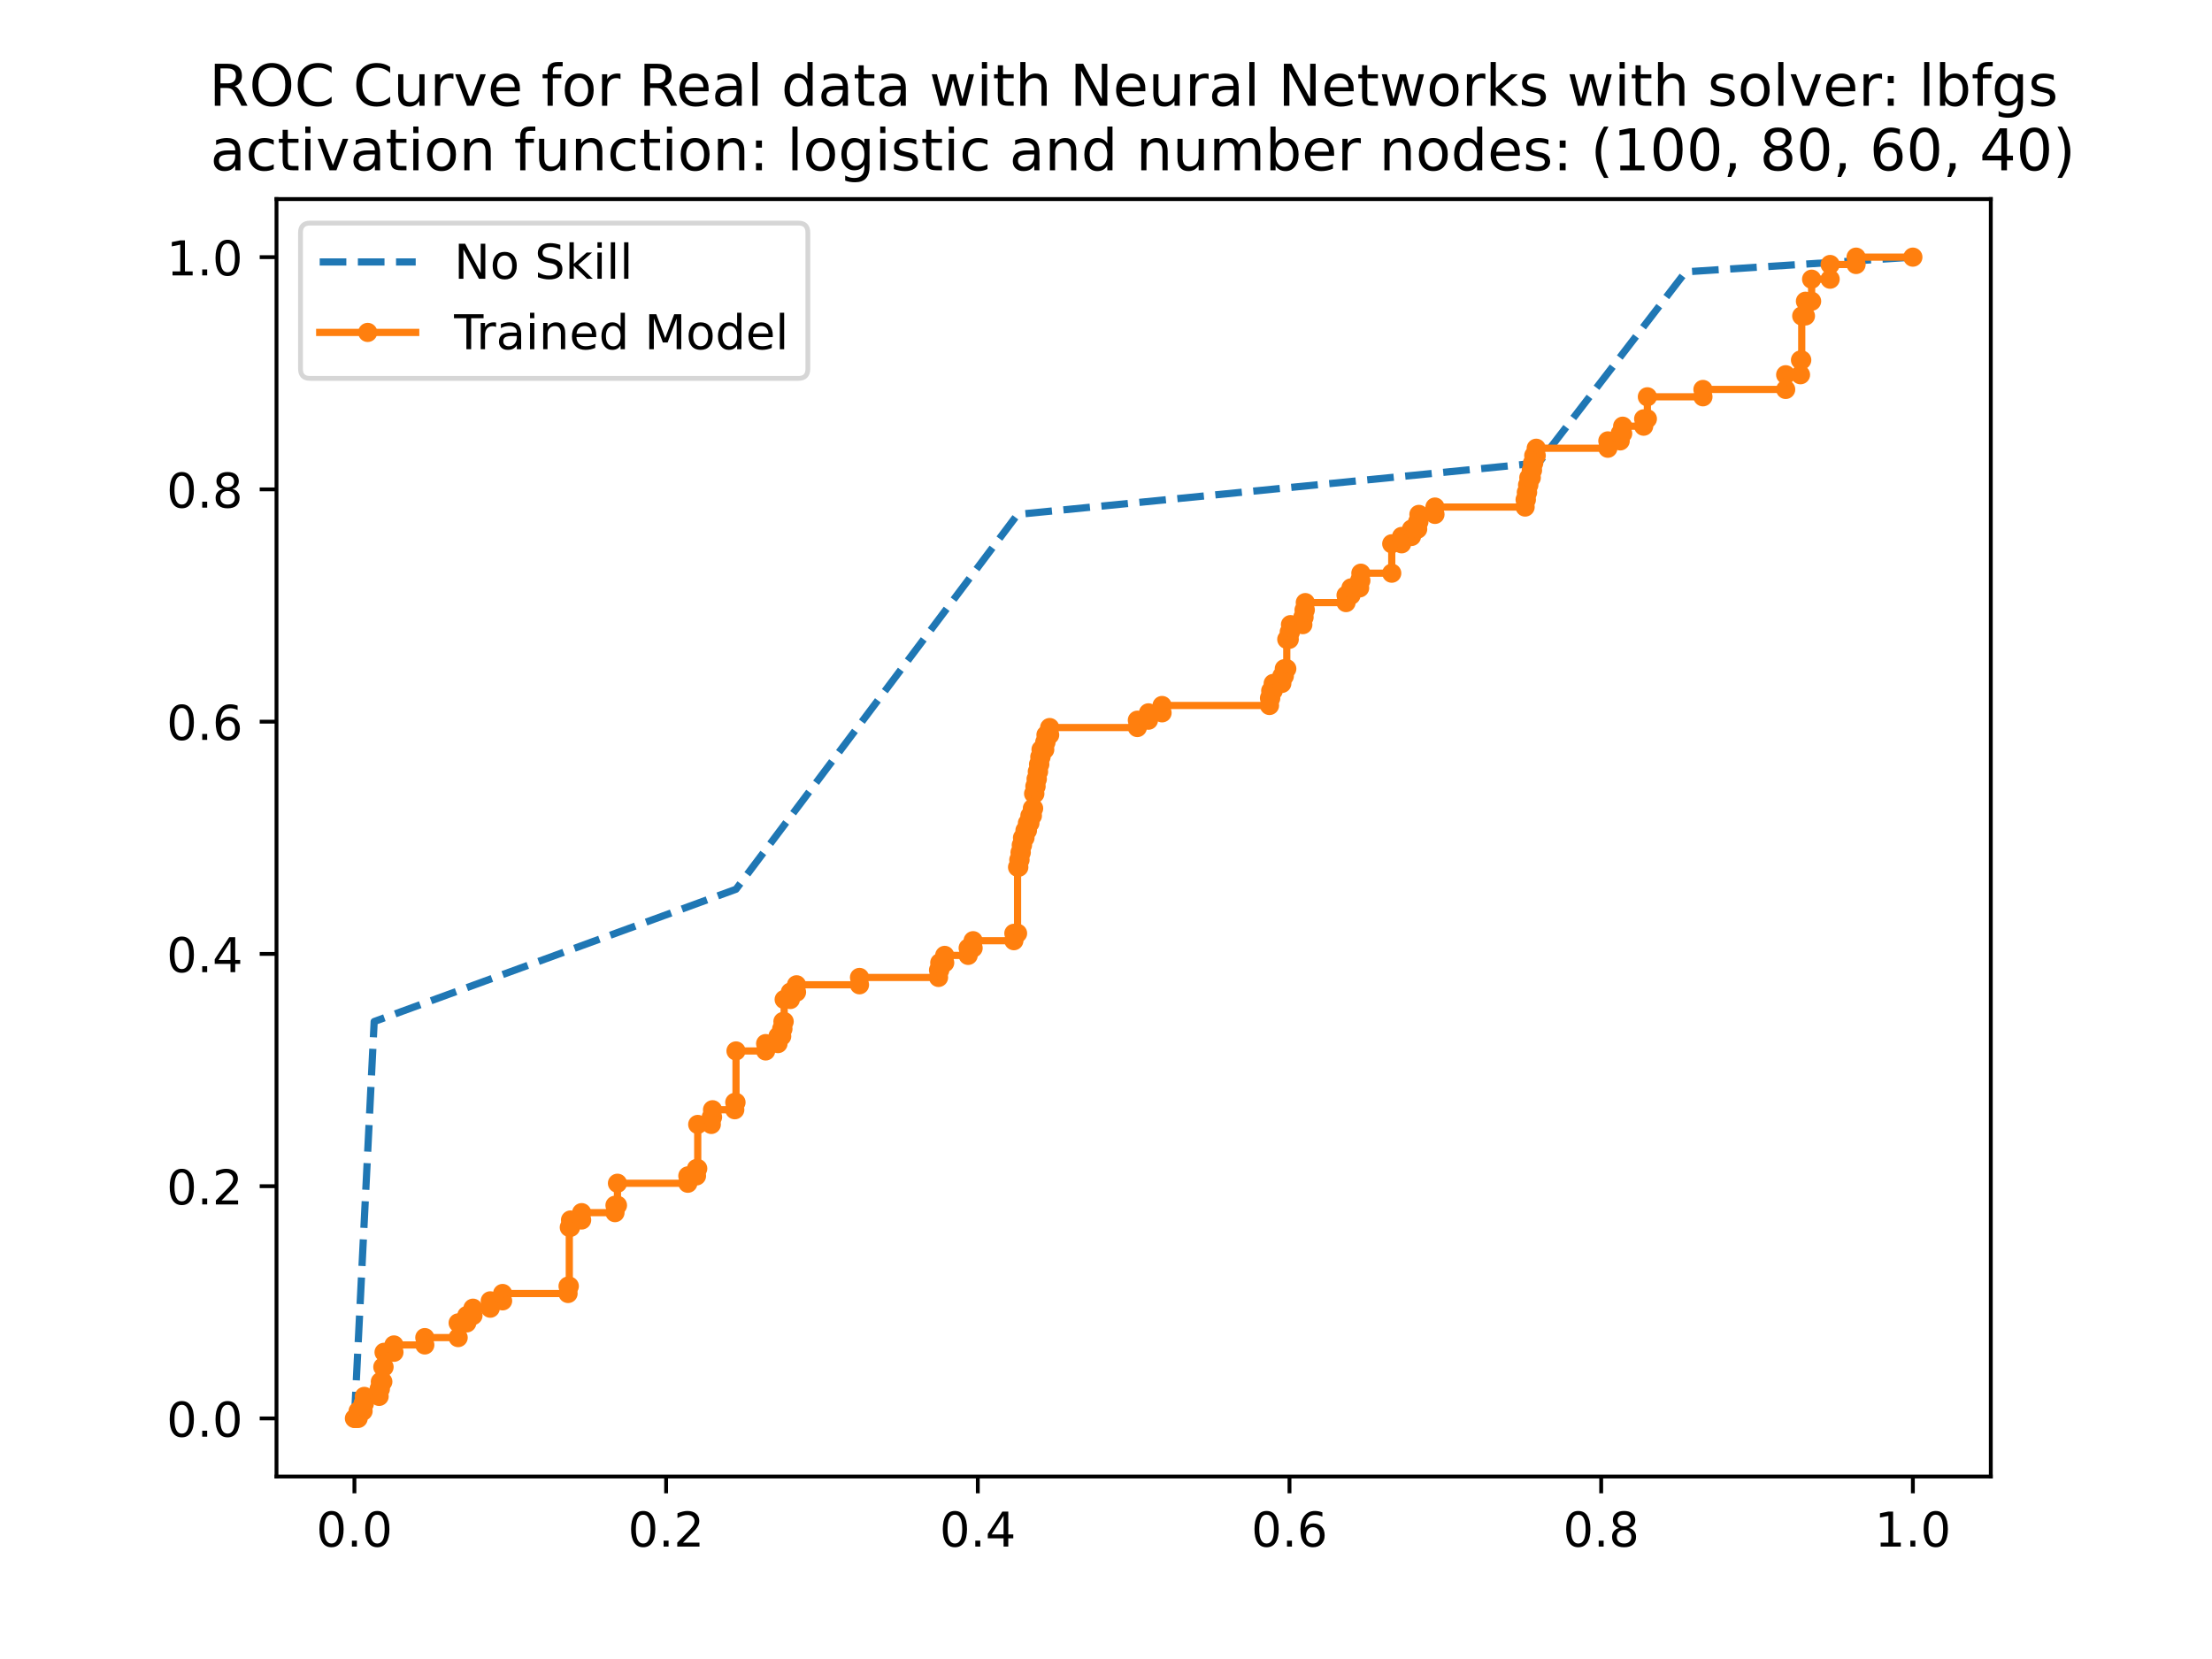<?xml version="1.0" encoding="utf-8" standalone="no"?>
<!DOCTYPE svg PUBLIC "-//W3C//DTD SVG 1.1//EN"
  "http://www.w3.org/Graphics/SVG/1.1/DTD/svg11.dtd">
<!-- Created with matplotlib (https://matplotlib.org/) -->
<svg height="345.6pt" version="1.1" viewBox="0 0 460.8 345.6" width="460.8pt" xmlns="http://www.w3.org/2000/svg" xmlns:xlink="http://www.w3.org/1999/xlink">
 <defs>
  <style type="text/css">
*{stroke-linecap:butt;stroke-linejoin:round;}
  </style>
 </defs>
 <g id="figure_1">
  <g id="patch_1">
   <path d="M 0 345.6 
L 460.8 345.6 
L 460.8 0 
L 0 0 
z
" style="fill:#ffffff;"/>
  </g>
  <g id="axes_1">
   <g id="patch_2">
    <path d="M 57.6 307.584 
L 414.72 307.584 
L 414.72 41.472 
L 57.6 41.472 
z
" style="fill:#ffffff;"/>
   </g>
   <g id="matplotlib.axis_1">
    <g id="xtick_1">
     <g id="line2d_1">
      <defs>
       <path d="M 0 0 
L 0 3.5 
" id="mbfe30f3320" style="stroke:#000000;stroke-width:0.8;"/>
      </defs>
      <g>
       <use style="stroke:#000000;stroke-width:0.8;" x="73.833" xlink:href="#mbfe30f3320" y="307.584"/>
      </g>
     </g>
     <g id="text_1">
      <!-- 0.0 -->
      <defs>
       <path d="M 31.781 66.406 
Q 24.172 66.406 20.328 58.906 
Q 16.5 51.422 16.5 36.375 
Q 16.5 21.391 20.328 13.891 
Q 24.172 6.391 31.781 6.391 
Q 39.453 6.391 43.281 13.891 
Q 47.125 21.391 47.125 36.375 
Q 47.125 51.422 43.281 58.906 
Q 39.453 66.406 31.781 66.406 
z
M 31.781 74.219 
Q 44.047 74.219 50.516 64.516 
Q 56.984 54.828 56.984 36.375 
Q 56.984 17.969 50.516 8.266 
Q 44.047 -1.422 31.781 -1.422 
Q 19.531 -1.422 13.062 8.266 
Q 6.594 17.969 6.594 36.375 
Q 6.594 54.828 13.062 64.516 
Q 19.531 74.219 31.781 74.219 
z
" id="DejaVuSans-48"/>
       <path d="M 10.688 12.406 
L 21 12.406 
L 21 0 
L 10.688 0 
z
" id="DejaVuSans-46"/>
      </defs>
      <g transform="translate(65.881 322.182)scale(0.1 -0.1)">
       <use xlink:href="#DejaVuSans-48"/>
       <use x="63.623" xlink:href="#DejaVuSans-46"/>
       <use x="95.41" xlink:href="#DejaVuSans-48"/>
      </g>
     </g>
    </g>
    <g id="xtick_2">
     <g id="line2d_2">
      <g>
       <use style="stroke:#000000;stroke-width:0.8;" x="138.764" xlink:href="#mbfe30f3320" y="307.584"/>
      </g>
     </g>
     <g id="text_2">
      <!-- 0.2 -->
      <defs>
       <path d="M 19.188 8.297 
L 53.609 8.297 
L 53.609 0 
L 7.328 0 
L 7.328 8.297 
Q 12.938 14.109 22.625 23.891 
Q 32.328 33.688 34.812 36.531 
Q 39.547 41.844 41.422 45.531 
Q 43.312 49.219 43.312 52.781 
Q 43.312 58.594 39.234 62.25 
Q 35.156 65.922 28.609 65.922 
Q 23.969 65.922 18.812 64.312 
Q 13.672 62.703 7.812 59.422 
L 7.812 69.391 
Q 13.766 71.781 18.938 73 
Q 24.125 74.219 28.422 74.219 
Q 39.75 74.219 46.484 68.547 
Q 53.219 62.891 53.219 53.422 
Q 53.219 48.922 51.531 44.891 
Q 49.859 40.875 45.406 35.406 
Q 44.188 33.984 37.641 27.219 
Q 31.109 20.453 19.188 8.297 
z
" id="DejaVuSans-50"/>
      </defs>
      <g transform="translate(130.812 322.182)scale(0.1 -0.1)">
       <use xlink:href="#DejaVuSans-48"/>
       <use x="63.623" xlink:href="#DejaVuSans-46"/>
       <use x="95.41" xlink:href="#DejaVuSans-50"/>
      </g>
     </g>
    </g>
    <g id="xtick_3">
     <g id="line2d_3">
      <g>
       <use style="stroke:#000000;stroke-width:0.8;" x="203.695" xlink:href="#mbfe30f3320" y="307.584"/>
      </g>
     </g>
     <g id="text_3">
      <!-- 0.4 -->
      <defs>
       <path d="M 37.797 64.312 
L 12.891 25.391 
L 37.797 25.391 
z
M 35.203 72.906 
L 47.609 72.906 
L 47.609 25.391 
L 58.016 25.391 
L 58.016 17.188 
L 47.609 17.188 
L 47.609 0 
L 37.797 0 
L 37.797 17.188 
L 4.891 17.188 
L 4.891 26.703 
z
" id="DejaVuSans-52"/>
      </defs>
      <g transform="translate(195.743 322.182)scale(0.1 -0.1)">
       <use xlink:href="#DejaVuSans-48"/>
       <use x="63.623" xlink:href="#DejaVuSans-46"/>
       <use x="95.41" xlink:href="#DejaVuSans-52"/>
      </g>
     </g>
    </g>
    <g id="xtick_4">
     <g id="line2d_4">
      <g>
       <use style="stroke:#000000;stroke-width:0.8;" x="268.625" xlink:href="#mbfe30f3320" y="307.584"/>
      </g>
     </g>
     <g id="text_4">
      <!-- 0.6 -->
      <defs>
       <path d="M 33.016 40.375 
Q 26.375 40.375 22.484 35.828 
Q 18.609 31.297 18.609 23.391 
Q 18.609 15.531 22.484 10.953 
Q 26.375 6.391 33.016 6.391 
Q 39.656 6.391 43.531 10.953 
Q 47.406 15.531 47.406 23.391 
Q 47.406 31.297 43.531 35.828 
Q 39.656 40.375 33.016 40.375 
z
M 52.594 71.297 
L 52.594 62.312 
Q 48.875 64.062 45.094 64.984 
Q 41.312 65.922 37.594 65.922 
Q 27.828 65.922 22.672 59.328 
Q 17.531 52.734 16.797 39.406 
Q 19.672 43.656 24.016 45.922 
Q 28.375 48.188 33.594 48.188 
Q 44.578 48.188 50.953 41.516 
Q 57.328 34.859 57.328 23.391 
Q 57.328 12.156 50.688 5.359 
Q 44.047 -1.422 33.016 -1.422 
Q 20.359 -1.422 13.672 8.266 
Q 6.984 17.969 6.984 36.375 
Q 6.984 53.656 15.188 63.938 
Q 23.391 74.219 37.203 74.219 
Q 40.922 74.219 44.703 73.484 
Q 48.484 72.75 52.594 71.297 
z
" id="DejaVuSans-54"/>
      </defs>
      <g transform="translate(260.674 322.182)scale(0.1 -0.1)">
       <use xlink:href="#DejaVuSans-48"/>
       <use x="63.623" xlink:href="#DejaVuSans-46"/>
       <use x="95.41" xlink:href="#DejaVuSans-54"/>
      </g>
     </g>
    </g>
    <g id="xtick_5">
     <g id="line2d_5">
      <g>
       <use style="stroke:#000000;stroke-width:0.8;" x="333.556" xlink:href="#mbfe30f3320" y="307.584"/>
      </g>
     </g>
     <g id="text_5">
      <!-- 0.8 -->
      <defs>
       <path d="M 31.781 34.625 
Q 24.75 34.625 20.719 30.859 
Q 16.703 27.094 16.703 20.516 
Q 16.703 13.922 20.719 10.156 
Q 24.75 6.391 31.781 6.391 
Q 38.812 6.391 42.859 10.172 
Q 46.922 13.969 46.922 20.516 
Q 46.922 27.094 42.891 30.859 
Q 38.875 34.625 31.781 34.625 
z
M 21.922 38.812 
Q 15.578 40.375 12.031 44.719 
Q 8.5 49.078 8.5 55.328 
Q 8.5 64.062 14.719 69.141 
Q 20.953 74.219 31.781 74.219 
Q 42.672 74.219 48.875 69.141 
Q 55.078 64.062 55.078 55.328 
Q 55.078 49.078 51.531 44.719 
Q 48 40.375 41.703 38.812 
Q 48.828 37.156 52.797 32.312 
Q 56.781 27.484 56.781 20.516 
Q 56.781 9.906 50.312 4.234 
Q 43.844 -1.422 31.781 -1.422 
Q 19.734 -1.422 13.25 4.234 
Q 6.781 9.906 6.781 20.516 
Q 6.781 27.484 10.781 32.312 
Q 14.797 37.156 21.922 38.812 
z
M 18.312 54.391 
Q 18.312 48.734 21.844 45.562 
Q 25.391 42.391 31.781 42.391 
Q 38.141 42.391 41.719 45.562 
Q 45.312 48.734 45.312 54.391 
Q 45.312 60.062 41.719 63.234 
Q 38.141 66.406 31.781 66.406 
Q 25.391 66.406 21.844 63.234 
Q 18.312 60.062 18.312 54.391 
z
" id="DejaVuSans-56"/>
      </defs>
      <g transform="translate(325.605 322.182)scale(0.1 -0.1)">
       <use xlink:href="#DejaVuSans-48"/>
       <use x="63.623" xlink:href="#DejaVuSans-46"/>
       <use x="95.41" xlink:href="#DejaVuSans-56"/>
      </g>
     </g>
    </g>
    <g id="xtick_6">
     <g id="line2d_6">
      <g>
       <use style="stroke:#000000;stroke-width:0.8;" x="398.487" xlink:href="#mbfe30f3320" y="307.584"/>
      </g>
     </g>
     <g id="text_6">
      <!-- 1.0 -->
      <defs>
       <path d="M 12.406 8.297 
L 28.516 8.297 
L 28.516 63.922 
L 10.984 60.406 
L 10.984 69.391 
L 28.422 72.906 
L 38.281 72.906 
L 38.281 8.297 
L 54.391 8.297 
L 54.391 0 
L 12.406 0 
z
" id="DejaVuSans-49"/>
      </defs>
      <g transform="translate(390.536 322.182)scale(0.1 -0.1)">
       <use xlink:href="#DejaVuSans-49"/>
       <use x="63.623" xlink:href="#DejaVuSans-46"/>
       <use x="95.41" xlink:href="#DejaVuSans-48"/>
      </g>
     </g>
    </g>
   </g>
   <g id="matplotlib.axis_2">
    <g id="ytick_1">
     <g id="line2d_7">
      <defs>
       <path d="M 0 0 
L -3.5 0 
" id="m4f7bd04bf2" style="stroke:#000000;stroke-width:0.8;"/>
      </defs>
      <g>
       <use style="stroke:#000000;stroke-width:0.8;" x="57.6" xlink:href="#m4f7bd04bf2" y="295.488"/>
      </g>
     </g>
     <g id="text_7">
      <!-- 0.0 -->
      <g transform="translate(34.697 299.287)scale(0.1 -0.1)">
       <use xlink:href="#DejaVuSans-48"/>
       <use x="63.623" xlink:href="#DejaVuSans-46"/>
       <use x="95.41" xlink:href="#DejaVuSans-48"/>
      </g>
     </g>
    </g>
    <g id="ytick_2">
     <g id="line2d_8">
      <g>
       <use style="stroke:#000000;stroke-width:0.8;" x="57.6" xlink:href="#m4f7bd04bf2" y="247.104"/>
      </g>
     </g>
     <g id="text_8">
      <!-- 0.2 -->
      <g transform="translate(34.697 250.903)scale(0.1 -0.1)">
       <use xlink:href="#DejaVuSans-48"/>
       <use x="63.623" xlink:href="#DejaVuSans-46"/>
       <use x="95.41" xlink:href="#DejaVuSans-50"/>
      </g>
     </g>
    </g>
    <g id="ytick_3">
     <g id="line2d_9">
      <g>
       <use style="stroke:#000000;stroke-width:0.8;" x="57.6" xlink:href="#m4f7bd04bf2" y="198.72"/>
      </g>
     </g>
     <g id="text_9">
      <!-- 0.4 -->
      <g transform="translate(34.697 202.519)scale(0.1 -0.1)">
       <use xlink:href="#DejaVuSans-48"/>
       <use x="63.623" xlink:href="#DejaVuSans-46"/>
       <use x="95.41" xlink:href="#DejaVuSans-52"/>
      </g>
     </g>
    </g>
    <g id="ytick_4">
     <g id="line2d_10">
      <g>
       <use style="stroke:#000000;stroke-width:0.8;" x="57.6" xlink:href="#m4f7bd04bf2" y="150.336"/>
      </g>
     </g>
     <g id="text_10">
      <!-- 0.6 -->
      <g transform="translate(34.697 154.135)scale(0.1 -0.1)">
       <use xlink:href="#DejaVuSans-48"/>
       <use x="63.623" xlink:href="#DejaVuSans-46"/>
       <use x="95.41" xlink:href="#DejaVuSans-54"/>
      </g>
     </g>
    </g>
    <g id="ytick_5">
     <g id="line2d_11">
      <g>
       <use style="stroke:#000000;stroke-width:0.8;" x="57.6" xlink:href="#m4f7bd04bf2" y="101.952"/>
      </g>
     </g>
     <g id="text_11">
      <!-- 0.8 -->
      <g transform="translate(34.697 105.751)scale(0.1 -0.1)">
       <use xlink:href="#DejaVuSans-48"/>
       <use x="63.623" xlink:href="#DejaVuSans-46"/>
       <use x="95.41" xlink:href="#DejaVuSans-56"/>
      </g>
     </g>
    </g>
    <g id="ytick_6">
     <g id="line2d_12">
      <g>
       <use style="stroke:#000000;stroke-width:0.8;" x="57.6" xlink:href="#m4f7bd04bf2" y="53.568"/>
      </g>
     </g>
     <g id="text_12">
      <!-- 1.0 -->
      <g transform="translate(34.697 57.367)scale(0.1 -0.1)">
       <use xlink:href="#DejaVuSans-49"/>
       <use x="63.623" xlink:href="#DejaVuSans-46"/>
       <use x="95.41" xlink:href="#DejaVuSans-48"/>
      </g>
     </g>
    </g>
   </g>
   <g id="line2d_13">
    <path clip-path="url(#p0d0fcef6d2)" d="M 73.833 295.488 
L 77.949 212.806 
L 153.324 185.246 
L 211.978 107.158 
L 320.539 96.44 
L 351.153 56.63 
L 398.487 53.568 
" style="fill:none;stroke:#1f77b4;stroke-dasharray:5.55,2.4;stroke-dashoffset:0;stroke-width:1.5;"/>
   </g>
   <g id="line2d_14">
    <path clip-path="url(#p0d0fcef6d2)" d="M 73.833 295.488 
L 74.604 295.488 
L 74.604 293.957 
L 75.634 293.957 
L 75.634 292.426 
L 75.891 292.426 
L 75.891 290.895 
L 78.978 290.895 
L 78.978 289.363 
L 79.235 289.363 
L 79.235 287.832 
L 79.75 287.832 
L 79.75 284.77 
L 80.007 284.77 
L 80.007 281.708 
L 82.065 281.708 
L 82.065 280.177 
L 88.496 280.177 
L 88.496 278.645 
L 95.442 278.645 
L 95.442 275.583 
L 97.243 275.583 
L 97.243 274.052 
L 98.529 274.052 
L 98.529 272.521 
L 102.131 272.521 
L 102.131 270.99 
L 104.703 270.99 
L 104.703 269.459 
L 118.338 269.459 
L 118.338 267.927 
L 118.595 267.927 
L 118.595 255.678 
L 118.852 255.678 
L 118.852 254.147 
L 121.167 254.147 
L 121.167 252.616 
L 128.113 252.616 
L 128.113 251.085 
L 128.628 251.085 
L 128.628 246.492 
L 143.291 246.492 
L 143.291 244.96 
L 145.092 244.96 
L 145.092 243.429 
L 145.349 243.429 
L 145.349 234.242 
L 148.179 234.242 
L 148.179 232.711 
L 148.436 232.711 
L 148.436 231.18 
L 153.067 231.18 
L 153.067 229.649 
L 153.324 229.649 
L 153.324 218.931 
L 159.498 218.931 
L 159.498 217.4 
L 162.071 217.4 
L 162.071 215.869 
L 162.843 215.869 
L 162.843 214.338 
L 163.1 214.338 
L 163.1 212.806 
L 163.357 212.806 
L 163.357 208.213 
L 164.643 208.213 
L 164.643 206.682 
L 165.93 206.682 
L 165.93 205.151 
L 179.05 205.151 
L 179.05 203.62 
L 195.514 203.62 
L 195.514 202.089 
L 195.771 202.089 
L 195.771 200.557 
L 196.8 200.557 
L 196.8 199.026 
L 201.688 199.026 
L 201.688 197.495 
L 202.717 197.495 
L 202.717 195.964 
L 211.206 195.964 
L 211.206 194.433 
L 211.978 194.433 
L 211.978 180.653 
L 212.235 180.653 
L 212.235 179.121 
L 212.493 179.121 
L 212.493 177.59 
L 212.75 177.59 
L 212.75 176.059 
L 213.007 176.059 
L 213.007 174.528 
L 213.522 174.528 
L 213.522 172.997 
L 214.036 172.997 
L 214.036 171.466 
L 214.551 171.466 
L 214.551 169.935 
L 215.065 169.935 
L 215.065 168.403 
L 215.322 168.403 
L 215.322 165.341 
L 215.58 165.341 
L 215.58 163.81 
L 215.837 163.81 
L 215.837 162.279 
L 216.094 162.279 
L 216.094 160.748 
L 216.351 160.748 
L 216.351 159.217 
L 216.609 159.217 
L 216.609 157.685 
L 216.866 157.685 
L 216.866 156.154 
L 217.638 156.154 
L 217.638 154.623 
L 217.895 154.623 
L 217.895 153.092 
L 218.667 153.092 
L 218.667 151.561 
L 236.932 151.561 
L 236.932 150.03 
L 239.247 150.03 
L 239.247 148.499 
L 242.077 148.499 
L 242.077 146.967 
L 264.458 146.967 
L 264.458 145.436 
L 264.715 145.436 
L 264.715 143.905 
L 265.23 143.905 
L 265.23 142.374 
L 267.03 142.374 
L 267.03 140.843 
L 267.545 140.843 
L 267.545 139.312 
L 268.059 139.312 
L 268.059 133.187 
L 268.574 133.187 
L 268.574 131.656 
L 268.831 131.656 
L 268.831 130.125 
L 271.404 130.125 
L 271.404 128.594 
L 271.661 128.594 
L 271.661 127.063 
L 271.918 127.063 
L 271.918 125.532 
L 280.408 125.532 
L 280.408 124 
L 281.437 124 
L 281.437 122.469 
L 283.237 122.469 
L 283.237 120.938 
L 283.495 120.938 
L 283.495 119.407 
L 289.926 119.407 
L 289.926 113.282 
L 291.984 113.282 
L 291.984 111.751 
L 294.042 111.751 
L 294.042 110.22 
L 295.328 110.22 
L 295.328 108.689 
L 295.586 108.689 
L 295.586 107.158 
L 298.93 107.158 
L 298.93 105.627 
L 317.71 105.627 
L 317.71 104.096 
L 317.967 104.096 
L 317.967 102.564 
L 318.224 102.564 
L 318.224 101.033 
L 318.481 101.033 
L 318.481 99.502 
L 318.996 99.502 
L 318.996 97.971 
L 319.253 97.971 
L 319.253 96.44 
L 319.51 96.44 
L 319.51 94.909 
L 320.025 94.909 
L 320.025 93.378 
L 334.946 93.378 
L 334.946 91.846 
L 337.518 91.846 
L 337.518 90.315 
L 338.033 90.315 
L 338.033 88.784 
L 342.406 88.784 
L 342.406 87.253 
L 343.178 87.253 
L 343.178 82.66 
L 354.754 82.66 
L 354.754 81.129 
L 371.99 81.129 
L 371.99 78.066 
L 375.077 78.066 
L 375.077 75.004 
L 375.334 75.004 
L 375.334 65.817 
L 376.106 65.817 
L 376.106 62.755 
L 377.392 62.755 
L 377.392 58.161 
L 381.251 58.161 
L 381.251 55.099 
L 386.654 55.099 
L 386.654 53.568 
L 398.487 53.568 
L 398.487 53.568 
" style="fill:none;stroke:#ff7f0e;stroke-linecap:square;stroke-width:1.5;"/>
    <defs>
     <path d="M 0 1.5 
C 0.398 1.5 0.779 1.342 1.061 1.061 
C 1.342 0.779 1.5 0.398 1.5 0 
C 1.5 -0.398 1.342 -0.779 1.061 -1.061 
C 0.779 -1.342 0.398 -1.5 0 -1.5 
C -0.398 -1.5 -0.779 -1.342 -1.061 -1.061 
C -1.342 -0.779 -1.5 -0.398 -1.5 0 
C -1.5 0.398 -1.342 0.779 -1.061 1.061 
C -0.779 1.342 -0.398 1.5 0 1.5 
z
" id="m345e6c178d" style="stroke:#ff7f0e;"/>
    </defs>
    <g clip-path="url(#p0d0fcef6d2)">
     <use style="fill:#ff7f0e;stroke:#ff7f0e;" x="73.833" xlink:href="#m345e6c178d" y="295.488"/>
     <use style="fill:#ff7f0e;stroke:#ff7f0e;" x="74.09" xlink:href="#m345e6c178d" y="295.488"/>
     <use style="fill:#ff7f0e;stroke:#ff7f0e;" x="74.604" xlink:href="#m345e6c178d" y="295.488"/>
     <use style="fill:#ff7f0e;stroke:#ff7f0e;" x="74.604" xlink:href="#m345e6c178d" y="293.957"/>
     <use style="fill:#ff7f0e;stroke:#ff7f0e;" x="75.634" xlink:href="#m345e6c178d" y="293.957"/>
     <use style="fill:#ff7f0e;stroke:#ff7f0e;" x="75.634" xlink:href="#m345e6c178d" y="292.426"/>
     <use style="fill:#ff7f0e;stroke:#ff7f0e;" x="75.891" xlink:href="#m345e6c178d" y="292.426"/>
     <use style="fill:#ff7f0e;stroke:#ff7f0e;" x="75.891" xlink:href="#m345e6c178d" y="290.895"/>
     <use style="fill:#ff7f0e;stroke:#ff7f0e;" x="78.978" xlink:href="#m345e6c178d" y="290.895"/>
     <use style="fill:#ff7f0e;stroke:#ff7f0e;" x="78.978" xlink:href="#m345e6c178d" y="289.363"/>
     <use style="fill:#ff7f0e;stroke:#ff7f0e;" x="79.235" xlink:href="#m345e6c178d" y="289.363"/>
     <use style="fill:#ff7f0e;stroke:#ff7f0e;" x="79.235" xlink:href="#m345e6c178d" y="287.832"/>
     <use style="fill:#ff7f0e;stroke:#ff7f0e;" x="79.75" xlink:href="#m345e6c178d" y="287.832"/>
     <use style="fill:#ff7f0e;stroke:#ff7f0e;" x="79.75" xlink:href="#m345e6c178d" y="284.77"/>
     <use style="fill:#ff7f0e;stroke:#ff7f0e;" x="80.007" xlink:href="#m345e6c178d" y="284.77"/>
     <use style="fill:#ff7f0e;stroke:#ff7f0e;" x="80.007" xlink:href="#m345e6c178d" y="281.708"/>
     <use style="fill:#ff7f0e;stroke:#ff7f0e;" x="82.065" xlink:href="#m345e6c178d" y="281.708"/>
     <use style="fill:#ff7f0e;stroke:#ff7f0e;" x="82.065" xlink:href="#m345e6c178d" y="280.177"/>
     <use style="fill:#ff7f0e;stroke:#ff7f0e;" x="88.496" xlink:href="#m345e6c178d" y="280.177"/>
     <use style="fill:#ff7f0e;stroke:#ff7f0e;" x="88.496" xlink:href="#m345e6c178d" y="278.645"/>
     <use style="fill:#ff7f0e;stroke:#ff7f0e;" x="95.442" xlink:href="#m345e6c178d" y="278.645"/>
     <use style="fill:#ff7f0e;stroke:#ff7f0e;" x="95.442" xlink:href="#m345e6c178d" y="275.583"/>
     <use style="fill:#ff7f0e;stroke:#ff7f0e;" x="97.243" xlink:href="#m345e6c178d" y="275.583"/>
     <use style="fill:#ff7f0e;stroke:#ff7f0e;" x="97.243" xlink:href="#m345e6c178d" y="274.052"/>
     <use style="fill:#ff7f0e;stroke:#ff7f0e;" x="98.529" xlink:href="#m345e6c178d" y="274.052"/>
     <use style="fill:#ff7f0e;stroke:#ff7f0e;" x="98.529" xlink:href="#m345e6c178d" y="272.521"/>
     <use style="fill:#ff7f0e;stroke:#ff7f0e;" x="102.131" xlink:href="#m345e6c178d" y="272.521"/>
     <use style="fill:#ff7f0e;stroke:#ff7f0e;" x="102.131" xlink:href="#m345e6c178d" y="270.99"/>
     <use style="fill:#ff7f0e;stroke:#ff7f0e;" x="104.703" xlink:href="#m345e6c178d" y="270.99"/>
     <use style="fill:#ff7f0e;stroke:#ff7f0e;" x="104.703" xlink:href="#m345e6c178d" y="269.459"/>
     <use style="fill:#ff7f0e;stroke:#ff7f0e;" x="118.338" xlink:href="#m345e6c178d" y="269.459"/>
     <use style="fill:#ff7f0e;stroke:#ff7f0e;" x="118.338" xlink:href="#m345e6c178d" y="267.927"/>
     <use style="fill:#ff7f0e;stroke:#ff7f0e;" x="118.595" xlink:href="#m345e6c178d" y="267.927"/>
     <use style="fill:#ff7f0e;stroke:#ff7f0e;" x="118.595" xlink:href="#m345e6c178d" y="255.678"/>
     <use style="fill:#ff7f0e;stroke:#ff7f0e;" x="118.852" xlink:href="#m345e6c178d" y="255.678"/>
     <use style="fill:#ff7f0e;stroke:#ff7f0e;" x="118.852" xlink:href="#m345e6c178d" y="254.147"/>
     <use style="fill:#ff7f0e;stroke:#ff7f0e;" x="121.167" xlink:href="#m345e6c178d" y="254.147"/>
     <use style="fill:#ff7f0e;stroke:#ff7f0e;" x="121.167" xlink:href="#m345e6c178d" y="252.616"/>
     <use style="fill:#ff7f0e;stroke:#ff7f0e;" x="128.113" xlink:href="#m345e6c178d" y="252.616"/>
     <use style="fill:#ff7f0e;stroke:#ff7f0e;" x="128.113" xlink:href="#m345e6c178d" y="251.085"/>
     <use style="fill:#ff7f0e;stroke:#ff7f0e;" x="128.628" xlink:href="#m345e6c178d" y="251.085"/>
     <use style="fill:#ff7f0e;stroke:#ff7f0e;" x="128.628" xlink:href="#m345e6c178d" y="246.492"/>
     <use style="fill:#ff7f0e;stroke:#ff7f0e;" x="143.291" xlink:href="#m345e6c178d" y="246.492"/>
     <use style="fill:#ff7f0e;stroke:#ff7f0e;" x="143.291" xlink:href="#m345e6c178d" y="244.96"/>
     <use style="fill:#ff7f0e;stroke:#ff7f0e;" x="145.092" xlink:href="#m345e6c178d" y="244.96"/>
     <use style="fill:#ff7f0e;stroke:#ff7f0e;" x="145.092" xlink:href="#m345e6c178d" y="243.429"/>
     <use style="fill:#ff7f0e;stroke:#ff7f0e;" x="145.349" xlink:href="#m345e6c178d" y="243.429"/>
     <use style="fill:#ff7f0e;stroke:#ff7f0e;" x="145.349" xlink:href="#m345e6c178d" y="234.242"/>
     <use style="fill:#ff7f0e;stroke:#ff7f0e;" x="148.179" xlink:href="#m345e6c178d" y="234.242"/>
     <use style="fill:#ff7f0e;stroke:#ff7f0e;" x="148.179" xlink:href="#m345e6c178d" y="232.711"/>
     <use style="fill:#ff7f0e;stroke:#ff7f0e;" x="148.436" xlink:href="#m345e6c178d" y="232.711"/>
     <use style="fill:#ff7f0e;stroke:#ff7f0e;" x="148.436" xlink:href="#m345e6c178d" y="231.18"/>
     <use style="fill:#ff7f0e;stroke:#ff7f0e;" x="153.067" xlink:href="#m345e6c178d" y="231.18"/>
     <use style="fill:#ff7f0e;stroke:#ff7f0e;" x="153.067" xlink:href="#m345e6c178d" y="229.649"/>
     <use style="fill:#ff7f0e;stroke:#ff7f0e;" x="153.324" xlink:href="#m345e6c178d" y="229.649"/>
     <use style="fill:#ff7f0e;stroke:#ff7f0e;" x="153.324" xlink:href="#m345e6c178d" y="218.931"/>
     <use style="fill:#ff7f0e;stroke:#ff7f0e;" x="159.498" xlink:href="#m345e6c178d" y="218.931"/>
     <use style="fill:#ff7f0e;stroke:#ff7f0e;" x="159.498" xlink:href="#m345e6c178d" y="217.4"/>
     <use style="fill:#ff7f0e;stroke:#ff7f0e;" x="162.071" xlink:href="#m345e6c178d" y="217.4"/>
     <use style="fill:#ff7f0e;stroke:#ff7f0e;" x="162.071" xlink:href="#m345e6c178d" y="215.869"/>
     <use style="fill:#ff7f0e;stroke:#ff7f0e;" x="162.843" xlink:href="#m345e6c178d" y="215.869"/>
     <use style="fill:#ff7f0e;stroke:#ff7f0e;" x="162.843" xlink:href="#m345e6c178d" y="214.338"/>
     <use style="fill:#ff7f0e;stroke:#ff7f0e;" x="163.1" xlink:href="#m345e6c178d" y="214.338"/>
     <use style="fill:#ff7f0e;stroke:#ff7f0e;" x="163.1" xlink:href="#m345e6c178d" y="212.806"/>
     <use style="fill:#ff7f0e;stroke:#ff7f0e;" x="163.357" xlink:href="#m345e6c178d" y="212.806"/>
     <use style="fill:#ff7f0e;stroke:#ff7f0e;" x="163.357" xlink:href="#m345e6c178d" y="208.213"/>
     <use style="fill:#ff7f0e;stroke:#ff7f0e;" x="164.643" xlink:href="#m345e6c178d" y="208.213"/>
     <use style="fill:#ff7f0e;stroke:#ff7f0e;" x="164.643" xlink:href="#m345e6c178d" y="206.682"/>
     <use style="fill:#ff7f0e;stroke:#ff7f0e;" x="165.93" xlink:href="#m345e6c178d" y="206.682"/>
     <use style="fill:#ff7f0e;stroke:#ff7f0e;" x="165.93" xlink:href="#m345e6c178d" y="205.151"/>
     <use style="fill:#ff7f0e;stroke:#ff7f0e;" x="179.05" xlink:href="#m345e6c178d" y="205.151"/>
     <use style="fill:#ff7f0e;stroke:#ff7f0e;" x="179.05" xlink:href="#m345e6c178d" y="203.62"/>
     <use style="fill:#ff7f0e;stroke:#ff7f0e;" x="195.514" xlink:href="#m345e6c178d" y="203.62"/>
     <use style="fill:#ff7f0e;stroke:#ff7f0e;" x="195.514" xlink:href="#m345e6c178d" y="202.089"/>
     <use style="fill:#ff7f0e;stroke:#ff7f0e;" x="195.771" xlink:href="#m345e6c178d" y="202.089"/>
     <use style="fill:#ff7f0e;stroke:#ff7f0e;" x="195.771" xlink:href="#m345e6c178d" y="200.557"/>
     <use style="fill:#ff7f0e;stroke:#ff7f0e;" x="196.8" xlink:href="#m345e6c178d" y="200.557"/>
     <use style="fill:#ff7f0e;stroke:#ff7f0e;" x="196.8" xlink:href="#m345e6c178d" y="199.026"/>
     <use style="fill:#ff7f0e;stroke:#ff7f0e;" x="201.688" xlink:href="#m345e6c178d" y="199.026"/>
     <use style="fill:#ff7f0e;stroke:#ff7f0e;" x="201.688" xlink:href="#m345e6c178d" y="197.495"/>
     <use style="fill:#ff7f0e;stroke:#ff7f0e;" x="202.717" xlink:href="#m345e6c178d" y="197.495"/>
     <use style="fill:#ff7f0e;stroke:#ff7f0e;" x="202.717" xlink:href="#m345e6c178d" y="195.964"/>
     <use style="fill:#ff7f0e;stroke:#ff7f0e;" x="211.206" xlink:href="#m345e6c178d" y="195.964"/>
     <use style="fill:#ff7f0e;stroke:#ff7f0e;" x="211.206" xlink:href="#m345e6c178d" y="194.433"/>
     <use style="fill:#ff7f0e;stroke:#ff7f0e;" x="211.978" xlink:href="#m345e6c178d" y="194.433"/>
     <use style="fill:#ff7f0e;stroke:#ff7f0e;" x="211.978" xlink:href="#m345e6c178d" y="180.653"/>
     <use style="fill:#ff7f0e;stroke:#ff7f0e;" x="212.235" xlink:href="#m345e6c178d" y="180.653"/>
     <use style="fill:#ff7f0e;stroke:#ff7f0e;" x="212.235" xlink:href="#m345e6c178d" y="179.121"/>
     <use style="fill:#ff7f0e;stroke:#ff7f0e;" x="212.493" xlink:href="#m345e6c178d" y="179.121"/>
     <use style="fill:#ff7f0e;stroke:#ff7f0e;" x="212.493" xlink:href="#m345e6c178d" y="177.59"/>
     <use style="fill:#ff7f0e;stroke:#ff7f0e;" x="212.75" xlink:href="#m345e6c178d" y="177.59"/>
     <use style="fill:#ff7f0e;stroke:#ff7f0e;" x="212.75" xlink:href="#m345e6c178d" y="176.059"/>
     <use style="fill:#ff7f0e;stroke:#ff7f0e;" x="213.007" xlink:href="#m345e6c178d" y="176.059"/>
     <use style="fill:#ff7f0e;stroke:#ff7f0e;" x="213.007" xlink:href="#m345e6c178d" y="174.528"/>
     <use style="fill:#ff7f0e;stroke:#ff7f0e;" x="213.522" xlink:href="#m345e6c178d" y="174.528"/>
     <use style="fill:#ff7f0e;stroke:#ff7f0e;" x="213.522" xlink:href="#m345e6c178d" y="172.997"/>
     <use style="fill:#ff7f0e;stroke:#ff7f0e;" x="214.036" xlink:href="#m345e6c178d" y="172.997"/>
     <use style="fill:#ff7f0e;stroke:#ff7f0e;" x="214.036" xlink:href="#m345e6c178d" y="171.466"/>
     <use style="fill:#ff7f0e;stroke:#ff7f0e;" x="214.551" xlink:href="#m345e6c178d" y="171.466"/>
     <use style="fill:#ff7f0e;stroke:#ff7f0e;" x="214.551" xlink:href="#m345e6c178d" y="169.935"/>
     <use style="fill:#ff7f0e;stroke:#ff7f0e;" x="215.065" xlink:href="#m345e6c178d" y="169.935"/>
     <use style="fill:#ff7f0e;stroke:#ff7f0e;" x="215.065" xlink:href="#m345e6c178d" y="168.403"/>
     <use style="fill:#ff7f0e;stroke:#ff7f0e;" x="215.322" xlink:href="#m345e6c178d" y="168.403"/>
     <use style="fill:#ff7f0e;stroke:#ff7f0e;" x="215.322" xlink:href="#m345e6c178d" y="165.341"/>
     <use style="fill:#ff7f0e;stroke:#ff7f0e;" x="215.58" xlink:href="#m345e6c178d" y="165.341"/>
     <use style="fill:#ff7f0e;stroke:#ff7f0e;" x="215.58" xlink:href="#m345e6c178d" y="163.81"/>
     <use style="fill:#ff7f0e;stroke:#ff7f0e;" x="215.837" xlink:href="#m345e6c178d" y="163.81"/>
     <use style="fill:#ff7f0e;stroke:#ff7f0e;" x="215.837" xlink:href="#m345e6c178d" y="162.279"/>
     <use style="fill:#ff7f0e;stroke:#ff7f0e;" x="216.094" xlink:href="#m345e6c178d" y="162.279"/>
     <use style="fill:#ff7f0e;stroke:#ff7f0e;" x="216.094" xlink:href="#m345e6c178d" y="160.748"/>
     <use style="fill:#ff7f0e;stroke:#ff7f0e;" x="216.351" xlink:href="#m345e6c178d" y="160.748"/>
     <use style="fill:#ff7f0e;stroke:#ff7f0e;" x="216.351" xlink:href="#m345e6c178d" y="159.217"/>
     <use style="fill:#ff7f0e;stroke:#ff7f0e;" x="216.609" xlink:href="#m345e6c178d" y="159.217"/>
     <use style="fill:#ff7f0e;stroke:#ff7f0e;" x="216.609" xlink:href="#m345e6c178d" y="157.685"/>
     <use style="fill:#ff7f0e;stroke:#ff7f0e;" x="216.866" xlink:href="#m345e6c178d" y="157.685"/>
     <use style="fill:#ff7f0e;stroke:#ff7f0e;" x="216.866" xlink:href="#m345e6c178d" y="156.154"/>
     <use style="fill:#ff7f0e;stroke:#ff7f0e;" x="217.638" xlink:href="#m345e6c178d" y="156.154"/>
     <use style="fill:#ff7f0e;stroke:#ff7f0e;" x="217.638" xlink:href="#m345e6c178d" y="154.623"/>
     <use style="fill:#ff7f0e;stroke:#ff7f0e;" x="217.895" xlink:href="#m345e6c178d" y="154.623"/>
     <use style="fill:#ff7f0e;stroke:#ff7f0e;" x="217.895" xlink:href="#m345e6c178d" y="153.092"/>
     <use style="fill:#ff7f0e;stroke:#ff7f0e;" x="218.667" xlink:href="#m345e6c178d" y="153.092"/>
     <use style="fill:#ff7f0e;stroke:#ff7f0e;" x="218.667" xlink:href="#m345e6c178d" y="151.561"/>
     <use style="fill:#ff7f0e;stroke:#ff7f0e;" x="236.932" xlink:href="#m345e6c178d" y="151.561"/>
     <use style="fill:#ff7f0e;stroke:#ff7f0e;" x="236.932" xlink:href="#m345e6c178d" y="150.03"/>
     <use style="fill:#ff7f0e;stroke:#ff7f0e;" x="239.247" xlink:href="#m345e6c178d" y="150.03"/>
     <use style="fill:#ff7f0e;stroke:#ff7f0e;" x="239.247" xlink:href="#m345e6c178d" y="148.499"/>
     <use style="fill:#ff7f0e;stroke:#ff7f0e;" x="242.077" xlink:href="#m345e6c178d" y="148.499"/>
     <use style="fill:#ff7f0e;stroke:#ff7f0e;" x="242.077" xlink:href="#m345e6c178d" y="146.967"/>
     <use style="fill:#ff7f0e;stroke:#ff7f0e;" x="264.458" xlink:href="#m345e6c178d" y="146.967"/>
     <use style="fill:#ff7f0e;stroke:#ff7f0e;" x="264.458" xlink:href="#m345e6c178d" y="145.436"/>
     <use style="fill:#ff7f0e;stroke:#ff7f0e;" x="264.715" xlink:href="#m345e6c178d" y="145.436"/>
     <use style="fill:#ff7f0e;stroke:#ff7f0e;" x="264.715" xlink:href="#m345e6c178d" y="143.905"/>
     <use style="fill:#ff7f0e;stroke:#ff7f0e;" x="265.23" xlink:href="#m345e6c178d" y="143.905"/>
     <use style="fill:#ff7f0e;stroke:#ff7f0e;" x="265.23" xlink:href="#m345e6c178d" y="142.374"/>
     <use style="fill:#ff7f0e;stroke:#ff7f0e;" x="267.03" xlink:href="#m345e6c178d" y="142.374"/>
     <use style="fill:#ff7f0e;stroke:#ff7f0e;" x="267.03" xlink:href="#m345e6c178d" y="140.843"/>
     <use style="fill:#ff7f0e;stroke:#ff7f0e;" x="267.545" xlink:href="#m345e6c178d" y="140.843"/>
     <use style="fill:#ff7f0e;stroke:#ff7f0e;" x="267.545" xlink:href="#m345e6c178d" y="139.312"/>
     <use style="fill:#ff7f0e;stroke:#ff7f0e;" x="268.059" xlink:href="#m345e6c178d" y="139.312"/>
     <use style="fill:#ff7f0e;stroke:#ff7f0e;" x="268.059" xlink:href="#m345e6c178d" y="133.187"/>
     <use style="fill:#ff7f0e;stroke:#ff7f0e;" x="268.574" xlink:href="#m345e6c178d" y="133.187"/>
     <use style="fill:#ff7f0e;stroke:#ff7f0e;" x="268.574" xlink:href="#m345e6c178d" y="131.656"/>
     <use style="fill:#ff7f0e;stroke:#ff7f0e;" x="268.831" xlink:href="#m345e6c178d" y="131.656"/>
     <use style="fill:#ff7f0e;stroke:#ff7f0e;" x="268.831" xlink:href="#m345e6c178d" y="130.125"/>
     <use style="fill:#ff7f0e;stroke:#ff7f0e;" x="271.404" xlink:href="#m345e6c178d" y="130.125"/>
     <use style="fill:#ff7f0e;stroke:#ff7f0e;" x="271.404" xlink:href="#m345e6c178d" y="128.594"/>
     <use style="fill:#ff7f0e;stroke:#ff7f0e;" x="271.661" xlink:href="#m345e6c178d" y="128.594"/>
     <use style="fill:#ff7f0e;stroke:#ff7f0e;" x="271.661" xlink:href="#m345e6c178d" y="127.063"/>
     <use style="fill:#ff7f0e;stroke:#ff7f0e;" x="271.918" xlink:href="#m345e6c178d" y="127.063"/>
     <use style="fill:#ff7f0e;stroke:#ff7f0e;" x="271.918" xlink:href="#m345e6c178d" y="125.532"/>
     <use style="fill:#ff7f0e;stroke:#ff7f0e;" x="280.408" xlink:href="#m345e6c178d" y="125.532"/>
     <use style="fill:#ff7f0e;stroke:#ff7f0e;" x="280.408" xlink:href="#m345e6c178d" y="124"/>
     <use style="fill:#ff7f0e;stroke:#ff7f0e;" x="281.437" xlink:href="#m345e6c178d" y="124"/>
     <use style="fill:#ff7f0e;stroke:#ff7f0e;" x="281.437" xlink:href="#m345e6c178d" y="122.469"/>
     <use style="fill:#ff7f0e;stroke:#ff7f0e;" x="283.237" xlink:href="#m345e6c178d" y="122.469"/>
     <use style="fill:#ff7f0e;stroke:#ff7f0e;" x="283.237" xlink:href="#m345e6c178d" y="120.938"/>
     <use style="fill:#ff7f0e;stroke:#ff7f0e;" x="283.495" xlink:href="#m345e6c178d" y="120.938"/>
     <use style="fill:#ff7f0e;stroke:#ff7f0e;" x="283.495" xlink:href="#m345e6c178d" y="119.407"/>
     <use style="fill:#ff7f0e;stroke:#ff7f0e;" x="289.926" xlink:href="#m345e6c178d" y="119.407"/>
     <use style="fill:#ff7f0e;stroke:#ff7f0e;" x="289.926" xlink:href="#m345e6c178d" y="113.282"/>
     <use style="fill:#ff7f0e;stroke:#ff7f0e;" x="291.984" xlink:href="#m345e6c178d" y="113.282"/>
     <use style="fill:#ff7f0e;stroke:#ff7f0e;" x="291.984" xlink:href="#m345e6c178d" y="111.751"/>
     <use style="fill:#ff7f0e;stroke:#ff7f0e;" x="294.042" xlink:href="#m345e6c178d" y="111.751"/>
     <use style="fill:#ff7f0e;stroke:#ff7f0e;" x="294.042" xlink:href="#m345e6c178d" y="110.22"/>
     <use style="fill:#ff7f0e;stroke:#ff7f0e;" x="295.328" xlink:href="#m345e6c178d" y="110.22"/>
     <use style="fill:#ff7f0e;stroke:#ff7f0e;" x="295.328" xlink:href="#m345e6c178d" y="108.689"/>
     <use style="fill:#ff7f0e;stroke:#ff7f0e;" x="295.586" xlink:href="#m345e6c178d" y="108.689"/>
     <use style="fill:#ff7f0e;stroke:#ff7f0e;" x="295.586" xlink:href="#m345e6c178d" y="107.158"/>
     <use style="fill:#ff7f0e;stroke:#ff7f0e;" x="298.93" xlink:href="#m345e6c178d" y="107.158"/>
     <use style="fill:#ff7f0e;stroke:#ff7f0e;" x="298.93" xlink:href="#m345e6c178d" y="105.627"/>
     <use style="fill:#ff7f0e;stroke:#ff7f0e;" x="317.71" xlink:href="#m345e6c178d" y="105.627"/>
     <use style="fill:#ff7f0e;stroke:#ff7f0e;" x="317.71" xlink:href="#m345e6c178d" y="104.096"/>
     <use style="fill:#ff7f0e;stroke:#ff7f0e;" x="317.967" xlink:href="#m345e6c178d" y="104.096"/>
     <use style="fill:#ff7f0e;stroke:#ff7f0e;" x="317.967" xlink:href="#m345e6c178d" y="102.564"/>
     <use style="fill:#ff7f0e;stroke:#ff7f0e;" x="318.224" xlink:href="#m345e6c178d" y="102.564"/>
     <use style="fill:#ff7f0e;stroke:#ff7f0e;" x="318.224" xlink:href="#m345e6c178d" y="101.033"/>
     <use style="fill:#ff7f0e;stroke:#ff7f0e;" x="318.481" xlink:href="#m345e6c178d" y="101.033"/>
     <use style="fill:#ff7f0e;stroke:#ff7f0e;" x="318.481" xlink:href="#m345e6c178d" y="99.502"/>
     <use style="fill:#ff7f0e;stroke:#ff7f0e;" x="318.996" xlink:href="#m345e6c178d" y="99.502"/>
     <use style="fill:#ff7f0e;stroke:#ff7f0e;" x="318.996" xlink:href="#m345e6c178d" y="97.971"/>
     <use style="fill:#ff7f0e;stroke:#ff7f0e;" x="319.253" xlink:href="#m345e6c178d" y="97.971"/>
     <use style="fill:#ff7f0e;stroke:#ff7f0e;" x="319.253" xlink:href="#m345e6c178d" y="96.44"/>
     <use style="fill:#ff7f0e;stroke:#ff7f0e;" x="319.51" xlink:href="#m345e6c178d" y="96.44"/>
     <use style="fill:#ff7f0e;stroke:#ff7f0e;" x="319.51" xlink:href="#m345e6c178d" y="94.909"/>
     <use style="fill:#ff7f0e;stroke:#ff7f0e;" x="320.025" xlink:href="#m345e6c178d" y="94.909"/>
     <use style="fill:#ff7f0e;stroke:#ff7f0e;" x="320.025" xlink:href="#m345e6c178d" y="93.378"/>
     <use style="fill:#ff7f0e;stroke:#ff7f0e;" x="334.946" xlink:href="#m345e6c178d" y="93.378"/>
     <use style="fill:#ff7f0e;stroke:#ff7f0e;" x="334.946" xlink:href="#m345e6c178d" y="91.846"/>
     <use style="fill:#ff7f0e;stroke:#ff7f0e;" x="337.518" xlink:href="#m345e6c178d" y="91.846"/>
     <use style="fill:#ff7f0e;stroke:#ff7f0e;" x="337.518" xlink:href="#m345e6c178d" y="90.315"/>
     <use style="fill:#ff7f0e;stroke:#ff7f0e;" x="338.033" xlink:href="#m345e6c178d" y="90.315"/>
     <use style="fill:#ff7f0e;stroke:#ff7f0e;" x="338.033" xlink:href="#m345e6c178d" y="88.784"/>
     <use style="fill:#ff7f0e;stroke:#ff7f0e;" x="342.406" xlink:href="#m345e6c178d" y="88.784"/>
     <use style="fill:#ff7f0e;stroke:#ff7f0e;" x="342.406" xlink:href="#m345e6c178d" y="87.253"/>
     <use style="fill:#ff7f0e;stroke:#ff7f0e;" x="343.178" xlink:href="#m345e6c178d" y="87.253"/>
     <use style="fill:#ff7f0e;stroke:#ff7f0e;" x="343.178" xlink:href="#m345e6c178d" y="82.66"/>
     <use style="fill:#ff7f0e;stroke:#ff7f0e;" x="354.754" xlink:href="#m345e6c178d" y="82.66"/>
     <use style="fill:#ff7f0e;stroke:#ff7f0e;" x="354.754" xlink:href="#m345e6c178d" y="81.129"/>
     <use style="fill:#ff7f0e;stroke:#ff7f0e;" x="371.99" xlink:href="#m345e6c178d" y="81.129"/>
     <use style="fill:#ff7f0e;stroke:#ff7f0e;" x="371.99" xlink:href="#m345e6c178d" y="78.066"/>
     <use style="fill:#ff7f0e;stroke:#ff7f0e;" x="375.077" xlink:href="#m345e6c178d" y="78.066"/>
     <use style="fill:#ff7f0e;stroke:#ff7f0e;" x="375.077" xlink:href="#m345e6c178d" y="75.004"/>
     <use style="fill:#ff7f0e;stroke:#ff7f0e;" x="375.334" xlink:href="#m345e6c178d" y="75.004"/>
     <use style="fill:#ff7f0e;stroke:#ff7f0e;" x="375.334" xlink:href="#m345e6c178d" y="65.817"/>
     <use style="fill:#ff7f0e;stroke:#ff7f0e;" x="376.106" xlink:href="#m345e6c178d" y="65.817"/>
     <use style="fill:#ff7f0e;stroke:#ff7f0e;" x="376.106" xlink:href="#m345e6c178d" y="62.755"/>
     <use style="fill:#ff7f0e;stroke:#ff7f0e;" x="377.392" xlink:href="#m345e6c178d" y="62.755"/>
     <use style="fill:#ff7f0e;stroke:#ff7f0e;" x="377.392" xlink:href="#m345e6c178d" y="58.161"/>
     <use style="fill:#ff7f0e;stroke:#ff7f0e;" x="381.251" xlink:href="#m345e6c178d" y="58.161"/>
     <use style="fill:#ff7f0e;stroke:#ff7f0e;" x="381.251" xlink:href="#m345e6c178d" y="55.099"/>
     <use style="fill:#ff7f0e;stroke:#ff7f0e;" x="386.654" xlink:href="#m345e6c178d" y="55.099"/>
     <use style="fill:#ff7f0e;stroke:#ff7f0e;" x="386.654" xlink:href="#m345e6c178d" y="53.568"/>
     <use style="fill:#ff7f0e;stroke:#ff7f0e;" x="398.487" xlink:href="#m345e6c178d" y="53.568"/>
    </g>
   </g>
   <g id="patch_3">
    <path d="M 57.6 307.584 
L 57.6 41.472 
" style="fill:none;stroke:#000000;stroke-linecap:square;stroke-linejoin:miter;stroke-width:0.8;"/>
   </g>
   <g id="patch_4">
    <path d="M 414.72 307.584 
L 414.72 41.472 
" style="fill:none;stroke:#000000;stroke-linecap:square;stroke-linejoin:miter;stroke-width:0.8;"/>
   </g>
   <g id="patch_5">
    <path d="M 57.6 307.584 
L 414.72 307.584 
" style="fill:none;stroke:#000000;stroke-linecap:square;stroke-linejoin:miter;stroke-width:0.8;"/>
   </g>
   <g id="patch_6">
    <path d="M 57.6 41.472 
L 414.72 41.472 
" style="fill:none;stroke:#000000;stroke-linecap:square;stroke-linejoin:miter;stroke-width:0.8;"/>
   </g>
   <g id="text_13">
    <!-- ROC Curve for Real data with Neural Networks with solver: lbfgs -->
    <defs>
     <path d="M 44.391 34.188 
Q 47.562 33.109 50.562 29.594 
Q 53.562 26.078 56.594 19.922 
L 66.609 0 
L 56 0 
L 46.688 18.703 
Q 43.062 26.031 39.672 28.422 
Q 36.281 30.812 30.422 30.812 
L 19.672 30.812 
L 19.672 0 
L 9.812 0 
L 9.812 72.906 
L 32.078 72.906 
Q 44.578 72.906 50.734 67.672 
Q 56.891 62.453 56.891 51.906 
Q 56.891 45.016 53.688 40.469 
Q 50.484 35.938 44.391 34.188 
z
M 19.672 64.797 
L 19.672 38.922 
L 32.078 38.922 
Q 39.203 38.922 42.844 42.219 
Q 46.484 45.516 46.484 51.906 
Q 46.484 58.297 42.844 61.547 
Q 39.203 64.797 32.078 64.797 
z
" id="DejaVuSans-82"/>
     <path d="M 39.406 66.219 
Q 28.656 66.219 22.328 58.203 
Q 16.016 50.203 16.016 36.375 
Q 16.016 22.609 22.328 14.594 
Q 28.656 6.594 39.406 6.594 
Q 50.141 6.594 56.422 14.594 
Q 62.703 22.609 62.703 36.375 
Q 62.703 50.203 56.422 58.203 
Q 50.141 66.219 39.406 66.219 
z
M 39.406 74.219 
Q 54.734 74.219 63.906 63.938 
Q 73.094 53.656 73.094 36.375 
Q 73.094 19.141 63.906 8.859 
Q 54.734 -1.422 39.406 -1.422 
Q 24.031 -1.422 14.812 8.828 
Q 5.609 19.094 5.609 36.375 
Q 5.609 53.656 14.812 63.938 
Q 24.031 74.219 39.406 74.219 
z
" id="DejaVuSans-79"/>
     <path d="M 64.406 67.281 
L 64.406 56.891 
Q 59.422 61.531 53.781 63.812 
Q 48.141 66.109 41.797 66.109 
Q 29.297 66.109 22.656 58.469 
Q 16.016 50.828 16.016 36.375 
Q 16.016 21.969 22.656 14.328 
Q 29.297 6.688 41.797 6.688 
Q 48.141 6.688 53.781 8.984 
Q 59.422 11.281 64.406 15.922 
L 64.406 5.609 
Q 59.234 2.094 53.438 0.328 
Q 47.656 -1.422 41.219 -1.422 
Q 24.656 -1.422 15.125 8.703 
Q 5.609 18.844 5.609 36.375 
Q 5.609 53.953 15.125 64.078 
Q 24.656 74.219 41.219 74.219 
Q 47.75 74.219 53.531 72.484 
Q 59.328 70.75 64.406 67.281 
z
" id="DejaVuSans-67"/>
     <path id="DejaVuSans-32"/>
     <path d="M 8.5 21.578 
L 8.5 54.688 
L 17.484 54.688 
L 17.484 21.922 
Q 17.484 14.156 20.5 10.266 
Q 23.531 6.391 29.594 6.391 
Q 36.859 6.391 41.078 11.031 
Q 45.312 15.672 45.312 23.688 
L 45.312 54.688 
L 54.297 54.688 
L 54.297 0 
L 45.312 0 
L 45.312 8.406 
Q 42.047 3.422 37.719 1 
Q 33.406 -1.422 27.688 -1.422 
Q 18.266 -1.422 13.375 4.438 
Q 8.5 10.297 8.5 21.578 
z
M 31.109 56 
z
" id="DejaVuSans-117"/>
     <path d="M 41.109 46.297 
Q 39.594 47.172 37.812 47.578 
Q 36.031 48 33.891 48 
Q 26.266 48 22.188 43.047 
Q 18.109 38.094 18.109 28.812 
L 18.109 0 
L 9.078 0 
L 9.078 54.688 
L 18.109 54.688 
L 18.109 46.188 
Q 20.953 51.172 25.484 53.578 
Q 30.031 56 36.531 56 
Q 37.453 56 38.578 55.875 
Q 39.703 55.766 41.062 55.516 
z
" id="DejaVuSans-114"/>
     <path d="M 2.984 54.688 
L 12.5 54.688 
L 29.594 8.797 
L 46.688 54.688 
L 56.203 54.688 
L 35.688 0 
L 23.484 0 
z
" id="DejaVuSans-118"/>
     <path d="M 56.203 29.594 
L 56.203 25.203 
L 14.891 25.203 
Q 15.484 15.922 20.484 11.062 
Q 25.484 6.203 34.422 6.203 
Q 39.594 6.203 44.453 7.469 
Q 49.312 8.734 54.109 11.281 
L 54.109 2.781 
Q 49.266 0.734 44.188 -0.344 
Q 39.109 -1.422 33.891 -1.422 
Q 20.797 -1.422 13.156 6.188 
Q 5.516 13.812 5.516 26.812 
Q 5.516 40.234 12.766 48.109 
Q 20.016 56 32.328 56 
Q 43.359 56 49.781 48.891 
Q 56.203 41.797 56.203 29.594 
z
M 47.219 32.234 
Q 47.125 39.594 43.094 43.984 
Q 39.062 48.391 32.422 48.391 
Q 24.906 48.391 20.391 44.141 
Q 15.875 39.891 15.188 32.172 
z
" id="DejaVuSans-101"/>
     <path d="M 37.109 75.984 
L 37.109 68.5 
L 28.516 68.5 
Q 23.688 68.5 21.797 66.547 
Q 19.922 64.594 19.922 59.516 
L 19.922 54.688 
L 34.719 54.688 
L 34.719 47.703 
L 19.922 47.703 
L 19.922 0 
L 10.891 0 
L 10.891 47.703 
L 2.297 47.703 
L 2.297 54.688 
L 10.891 54.688 
L 10.891 58.5 
Q 10.891 67.625 15.141 71.797 
Q 19.391 75.984 28.609 75.984 
z
" id="DejaVuSans-102"/>
     <path d="M 30.609 48.391 
Q 23.391 48.391 19.188 42.75 
Q 14.984 37.109 14.984 27.297 
Q 14.984 17.484 19.156 11.844 
Q 23.344 6.203 30.609 6.203 
Q 37.797 6.203 41.984 11.859 
Q 46.188 17.531 46.188 27.297 
Q 46.188 37.016 41.984 42.703 
Q 37.797 48.391 30.609 48.391 
z
M 30.609 56 
Q 42.328 56 49.016 48.375 
Q 55.719 40.766 55.719 27.297 
Q 55.719 13.875 49.016 6.219 
Q 42.328 -1.422 30.609 -1.422 
Q 18.844 -1.422 12.172 6.219 
Q 5.516 13.875 5.516 27.297 
Q 5.516 40.766 12.172 48.375 
Q 18.844 56 30.609 56 
z
" id="DejaVuSans-111"/>
     <path d="M 34.281 27.484 
Q 23.391 27.484 19.188 25 
Q 14.984 22.516 14.984 16.5 
Q 14.984 11.719 18.141 8.906 
Q 21.297 6.109 26.703 6.109 
Q 34.188 6.109 38.703 11.406 
Q 43.219 16.703 43.219 25.484 
L 43.219 27.484 
z
M 52.203 31.203 
L 52.203 0 
L 43.219 0 
L 43.219 8.297 
Q 40.141 3.328 35.547 0.953 
Q 30.953 -1.422 24.312 -1.422 
Q 15.922 -1.422 10.953 3.297 
Q 6 8.016 6 15.922 
Q 6 25.141 12.172 29.828 
Q 18.359 34.516 30.609 34.516 
L 43.219 34.516 
L 43.219 35.406 
Q 43.219 41.609 39.141 45 
Q 35.062 48.391 27.688 48.391 
Q 23 48.391 18.547 47.266 
Q 14.109 46.141 10.016 43.891 
L 10.016 52.203 
Q 14.938 54.109 19.578 55.047 
Q 24.219 56 28.609 56 
Q 40.484 56 46.344 49.844 
Q 52.203 43.703 52.203 31.203 
z
" id="DejaVuSans-97"/>
     <path d="M 9.422 75.984 
L 18.406 75.984 
L 18.406 0 
L 9.422 0 
z
" id="DejaVuSans-108"/>
     <path d="M 45.406 46.391 
L 45.406 75.984 
L 54.391 75.984 
L 54.391 0 
L 45.406 0 
L 45.406 8.203 
Q 42.578 3.328 38.25 0.953 
Q 33.938 -1.422 27.875 -1.422 
Q 17.969 -1.422 11.734 6.484 
Q 5.516 14.406 5.516 27.297 
Q 5.516 40.188 11.734 48.094 
Q 17.969 56 27.875 56 
Q 33.938 56 38.25 53.625 
Q 42.578 51.266 45.406 46.391 
z
M 14.797 27.297 
Q 14.797 17.391 18.875 11.75 
Q 22.953 6.109 30.078 6.109 
Q 37.203 6.109 41.297 11.75 
Q 45.406 17.391 45.406 27.297 
Q 45.406 37.203 41.297 42.844 
Q 37.203 48.484 30.078 48.484 
Q 22.953 48.484 18.875 42.844 
Q 14.797 37.203 14.797 27.297 
z
" id="DejaVuSans-100"/>
     <path d="M 18.312 70.219 
L 18.312 54.688 
L 36.812 54.688 
L 36.812 47.703 
L 18.312 47.703 
L 18.312 18.016 
Q 18.312 11.328 20.141 9.422 
Q 21.969 7.516 27.594 7.516 
L 36.812 7.516 
L 36.812 0 
L 27.594 0 
Q 17.188 0 13.234 3.875 
Q 9.281 7.766 9.281 18.016 
L 9.281 47.703 
L 2.688 47.703 
L 2.688 54.688 
L 9.281 54.688 
L 9.281 70.219 
z
" id="DejaVuSans-116"/>
     <path d="M 4.203 54.688 
L 13.188 54.688 
L 24.422 12.016 
L 35.594 54.688 
L 46.188 54.688 
L 57.422 12.016 
L 68.609 54.688 
L 77.594 54.688 
L 63.281 0 
L 52.688 0 
L 40.922 44.828 
L 29.109 0 
L 18.5 0 
z
" id="DejaVuSans-119"/>
     <path d="M 9.422 54.688 
L 18.406 54.688 
L 18.406 0 
L 9.422 0 
z
M 9.422 75.984 
L 18.406 75.984 
L 18.406 64.594 
L 9.422 64.594 
z
" id="DejaVuSans-105"/>
     <path d="M 54.891 33.016 
L 54.891 0 
L 45.906 0 
L 45.906 32.719 
Q 45.906 40.484 42.875 44.328 
Q 39.844 48.188 33.797 48.188 
Q 26.516 48.188 22.312 43.547 
Q 18.109 38.922 18.109 30.906 
L 18.109 0 
L 9.078 0 
L 9.078 75.984 
L 18.109 75.984 
L 18.109 46.188 
Q 21.344 51.125 25.703 53.562 
Q 30.078 56 35.797 56 
Q 45.219 56 50.047 50.172 
Q 54.891 44.344 54.891 33.016 
z
" id="DejaVuSans-104"/>
     <path d="M 9.812 72.906 
L 23.094 72.906 
L 55.422 11.922 
L 55.422 72.906 
L 64.984 72.906 
L 64.984 0 
L 51.703 0 
L 19.391 60.984 
L 19.391 0 
L 9.812 0 
z
" id="DejaVuSans-78"/>
     <path d="M 9.078 75.984 
L 18.109 75.984 
L 18.109 31.109 
L 44.922 54.688 
L 56.391 54.688 
L 27.391 29.109 
L 57.625 0 
L 45.906 0 
L 18.109 26.703 
L 18.109 0 
L 9.078 0 
z
" id="DejaVuSans-107"/>
     <path d="M 44.281 53.078 
L 44.281 44.578 
Q 40.484 46.531 36.375 47.5 
Q 32.281 48.484 27.875 48.484 
Q 21.188 48.484 17.844 46.438 
Q 14.5 44.391 14.5 40.281 
Q 14.5 37.156 16.891 35.375 
Q 19.281 33.594 26.516 31.984 
L 29.594 31.297 
Q 39.156 29.25 43.188 25.516 
Q 47.219 21.781 47.219 15.094 
Q 47.219 7.469 41.188 3.016 
Q 35.156 -1.422 24.609 -1.422 
Q 20.219 -1.422 15.453 -0.562 
Q 10.688 0.297 5.422 2 
L 5.422 11.281 
Q 10.406 8.688 15.234 7.391 
Q 20.062 6.109 24.812 6.109 
Q 31.156 6.109 34.562 8.281 
Q 37.984 10.453 37.984 14.406 
Q 37.984 18.062 35.516 20.016 
Q 33.062 21.969 24.703 23.781 
L 21.578 24.516 
Q 13.234 26.266 9.516 29.906 
Q 5.812 33.547 5.812 39.891 
Q 5.812 47.609 11.281 51.797 
Q 16.75 56 26.812 56 
Q 31.781 56 36.172 55.266 
Q 40.578 54.547 44.281 53.078 
z
" id="DejaVuSans-115"/>
     <path d="M 11.719 12.406 
L 22.016 12.406 
L 22.016 0 
L 11.719 0 
z
M 11.719 51.703 
L 22.016 51.703 
L 22.016 39.312 
L 11.719 39.312 
z
" id="DejaVuSans-58"/>
     <path d="M 48.688 27.297 
Q 48.688 37.203 44.609 42.844 
Q 40.531 48.484 33.406 48.484 
Q 26.266 48.484 22.188 42.844 
Q 18.109 37.203 18.109 27.297 
Q 18.109 17.391 22.188 11.75 
Q 26.266 6.109 33.406 6.109 
Q 40.531 6.109 44.609 11.75 
Q 48.688 17.391 48.688 27.297 
z
M 18.109 46.391 
Q 20.953 51.266 25.266 53.625 
Q 29.594 56 35.594 56 
Q 45.562 56 51.781 48.094 
Q 58.016 40.188 58.016 27.297 
Q 58.016 14.406 51.781 6.484 
Q 45.562 -1.422 35.594 -1.422 
Q 29.594 -1.422 25.266 0.953 
Q 20.953 3.328 18.109 8.203 
L 18.109 0 
L 9.078 0 
L 9.078 75.984 
L 18.109 75.984 
z
" id="DejaVuSans-98"/>
     <path d="M 45.406 27.984 
Q 45.406 37.75 41.375 43.109 
Q 37.359 48.484 30.078 48.484 
Q 22.859 48.484 18.828 43.109 
Q 14.797 37.75 14.797 27.984 
Q 14.797 18.266 18.828 12.891 
Q 22.859 7.516 30.078 7.516 
Q 37.359 7.516 41.375 12.891 
Q 45.406 18.266 45.406 27.984 
z
M 54.391 6.781 
Q 54.391 -7.172 48.188 -13.984 
Q 42 -20.797 29.203 -20.797 
Q 24.469 -20.797 20.266 -20.094 
Q 16.062 -19.391 12.109 -17.922 
L 12.109 -9.188 
Q 16.062 -11.328 19.922 -12.344 
Q 23.781 -13.375 27.781 -13.375 
Q 36.625 -13.375 41.016 -8.766 
Q 45.406 -4.156 45.406 5.172 
L 45.406 9.625 
Q 42.625 4.781 38.281 2.391 
Q 33.938 0 27.875 0 
Q 17.828 0 11.672 7.656 
Q 5.516 15.328 5.516 27.984 
Q 5.516 40.672 11.672 48.328 
Q 17.828 56 27.875 56 
Q 33.938 56 38.281 53.609 
Q 42.625 51.219 45.406 46.391 
L 45.406 54.688 
L 54.391 54.688 
z
" id="DejaVuSans-103"/>
    </defs>
    <g transform="translate(43.568 22.035)scale(0.12 -0.12)">
     <use xlink:href="#DejaVuSans-82"/>
     <use x="69.482" xlink:href="#DejaVuSans-79"/>
     <use x="148.193" xlink:href="#DejaVuSans-67"/>
     <use x="218.018" xlink:href="#DejaVuSans-32"/>
     <use x="249.805" xlink:href="#DejaVuSans-67"/>
     <use x="319.629" xlink:href="#DejaVuSans-117"/>
     <use x="383.008" xlink:href="#DejaVuSans-114"/>
     <use x="424.121" xlink:href="#DejaVuSans-118"/>
     <use x="483.301" xlink:href="#DejaVuSans-101"/>
     <use x="544.824" xlink:href="#DejaVuSans-32"/>
     <use x="576.611" xlink:href="#DejaVuSans-102"/>
     <use x="611.816" xlink:href="#DejaVuSans-111"/>
     <use x="672.998" xlink:href="#DejaVuSans-114"/>
     <use x="714.111" xlink:href="#DejaVuSans-32"/>
     <use x="745.898" xlink:href="#DejaVuSans-82"/>
     <use x="810.881" xlink:href="#DejaVuSans-101"/>
     <use x="872.404" xlink:href="#DejaVuSans-97"/>
     <use x="933.684" xlink:href="#DejaVuSans-108"/>
     <use x="961.467" xlink:href="#DejaVuSans-32"/>
     <use x="993.254" xlink:href="#DejaVuSans-100"/>
     <use x="1056.73" xlink:href="#DejaVuSans-97"/>
     <use x="1118.01" xlink:href="#DejaVuSans-116"/>
     <use x="1157.219" xlink:href="#DejaVuSans-97"/>
     <use x="1218.498" xlink:href="#DejaVuSans-32"/>
     <use x="1250.285" xlink:href="#DejaVuSans-119"/>
     <use x="1332.072" xlink:href="#DejaVuSans-105"/>
     <use x="1359.855" xlink:href="#DejaVuSans-116"/>
     <use x="1399.064" xlink:href="#DejaVuSans-104"/>
     <use x="1462.443" xlink:href="#DejaVuSans-32"/>
     <use x="1494.23" xlink:href="#DejaVuSans-78"/>
     <use x="1569.035" xlink:href="#DejaVuSans-101"/>
     <use x="1630.559" xlink:href="#DejaVuSans-117"/>
     <use x="1693.938" xlink:href="#DejaVuSans-114"/>
     <use x="1735.051" xlink:href="#DejaVuSans-97"/>
     <use x="1796.33" xlink:href="#DejaVuSans-108"/>
     <use x="1824.113" xlink:href="#DejaVuSans-32"/>
     <use x="1855.9" xlink:href="#DejaVuSans-78"/>
     <use x="1930.705" xlink:href="#DejaVuSans-101"/>
     <use x="1992.229" xlink:href="#DejaVuSans-116"/>
     <use x="2031.438" xlink:href="#DejaVuSans-119"/>
     <use x="2113.225" xlink:href="#DejaVuSans-111"/>
     <use x="2174.406" xlink:href="#DejaVuSans-114"/>
     <use x="2215.52" xlink:href="#DejaVuSans-107"/>
     <use x="2273.43" xlink:href="#DejaVuSans-115"/>
     <use x="2325.529" xlink:href="#DejaVuSans-32"/>
     <use x="2357.316" xlink:href="#DejaVuSans-119"/>
     <use x="2439.104" xlink:href="#DejaVuSans-105"/>
     <use x="2466.887" xlink:href="#DejaVuSans-116"/>
     <use x="2506.096" xlink:href="#DejaVuSans-104"/>
     <use x="2569.475" xlink:href="#DejaVuSans-32"/>
     <use x="2601.262" xlink:href="#DejaVuSans-115"/>
     <use x="2653.361" xlink:href="#DejaVuSans-111"/>
     <use x="2714.543" xlink:href="#DejaVuSans-108"/>
     <use x="2742.326" xlink:href="#DejaVuSans-118"/>
     <use x="2801.506" xlink:href="#DejaVuSans-101"/>
     <use x="2863.029" xlink:href="#DejaVuSans-114"/>
     <use x="2902.393" xlink:href="#DejaVuSans-58"/>
     <use x="2936.084" xlink:href="#DejaVuSans-32"/>
     <use x="2967.871" xlink:href="#DejaVuSans-108"/>
     <use x="2995.654" xlink:href="#DejaVuSans-98"/>
     <use x="3059.131" xlink:href="#DejaVuSans-102"/>
     <use x="3094.336" xlink:href="#DejaVuSans-103"/>
     <use x="3157.812" xlink:href="#DejaVuSans-115"/>
    </g>
    <!--  activation function: logistic and number nodes: (100, 80, 60, 40) -->
    <defs>
     <path d="M 48.781 52.594 
L 48.781 44.188 
Q 44.969 46.297 41.141 47.344 
Q 37.312 48.391 33.406 48.391 
Q 24.656 48.391 19.812 42.844 
Q 14.984 37.312 14.984 27.297 
Q 14.984 17.281 19.812 11.734 
Q 24.656 6.203 33.406 6.203 
Q 37.312 6.203 41.141 7.25 
Q 44.969 8.297 48.781 10.406 
L 48.781 2.094 
Q 45.016 0.344 40.984 -0.531 
Q 36.969 -1.422 32.422 -1.422 
Q 20.062 -1.422 12.781 6.344 
Q 5.516 14.109 5.516 27.297 
Q 5.516 40.672 12.859 48.328 
Q 20.219 56 33.016 56 
Q 37.156 56 41.109 55.141 
Q 45.062 54.297 48.781 52.594 
z
" id="DejaVuSans-99"/>
     <path d="M 54.891 33.016 
L 54.891 0 
L 45.906 0 
L 45.906 32.719 
Q 45.906 40.484 42.875 44.328 
Q 39.844 48.188 33.797 48.188 
Q 26.516 48.188 22.312 43.547 
Q 18.109 38.922 18.109 30.906 
L 18.109 0 
L 9.078 0 
L 9.078 54.688 
L 18.109 54.688 
L 18.109 46.188 
Q 21.344 51.125 25.703 53.562 
Q 30.078 56 35.797 56 
Q 45.219 56 50.047 50.172 
Q 54.891 44.344 54.891 33.016 
z
" id="DejaVuSans-110"/>
     <path d="M 52 44.188 
Q 55.375 50.25 60.062 53.125 
Q 64.75 56 71.094 56 
Q 79.641 56 84.281 50.016 
Q 88.922 44.047 88.922 33.016 
L 88.922 0 
L 79.891 0 
L 79.891 32.719 
Q 79.891 40.578 77.094 44.375 
Q 74.312 48.188 68.609 48.188 
Q 61.625 48.188 57.562 43.547 
Q 53.516 38.922 53.516 30.906 
L 53.516 0 
L 44.484 0 
L 44.484 32.719 
Q 44.484 40.625 41.703 44.406 
Q 38.922 48.188 33.109 48.188 
Q 26.219 48.188 22.156 43.531 
Q 18.109 38.875 18.109 30.906 
L 18.109 0 
L 9.078 0 
L 9.078 54.688 
L 18.109 54.688 
L 18.109 46.188 
Q 21.188 51.219 25.484 53.609 
Q 29.781 56 35.688 56 
Q 41.656 56 45.828 52.969 
Q 50 49.953 52 44.188 
z
" id="DejaVuSans-109"/>
     <path d="M 31 75.875 
Q 24.469 64.656 21.281 53.656 
Q 18.109 42.672 18.109 31.391 
Q 18.109 20.125 21.312 9.062 
Q 24.516 -2 31 -13.188 
L 23.188 -13.188 
Q 15.875 -1.703 12.234 9.375 
Q 8.594 20.453 8.594 31.391 
Q 8.594 42.281 12.203 53.312 
Q 15.828 64.359 23.188 75.875 
z
" id="DejaVuSans-40"/>
     <path d="M 11.719 12.406 
L 22.016 12.406 
L 22.016 4 
L 14.016 -11.625 
L 7.719 -11.625 
L 11.719 4 
z
" id="DejaVuSans-44"/>
     <path d="M 8.016 75.875 
L 15.828 75.875 
Q 23.141 64.359 26.781 53.312 
Q 30.422 42.281 30.422 31.391 
Q 30.422 20.453 26.781 9.375 
Q 23.141 -1.703 15.828 -13.188 
L 8.016 -13.188 
Q 14.5 -2 17.703 9.062 
Q 20.906 20.125 20.906 31.391 
Q 20.906 42.672 17.703 53.656 
Q 14.5 64.656 8.016 75.875 
z
" id="DejaVuSans-41"/>
    </defs>
    <g transform="translate(40 35.472)scale(0.12 -0.12)">
     <use xlink:href="#DejaVuSans-32"/>
     <use x="31.787" xlink:href="#DejaVuSans-97"/>
     <use x="93.066" xlink:href="#DejaVuSans-99"/>
     <use x="148.047" xlink:href="#DejaVuSans-116"/>
     <use x="187.256" xlink:href="#DejaVuSans-105"/>
     <use x="215.039" xlink:href="#DejaVuSans-118"/>
     <use x="274.219" xlink:href="#DejaVuSans-97"/>
     <use x="335.498" xlink:href="#DejaVuSans-116"/>
     <use x="374.707" xlink:href="#DejaVuSans-105"/>
     <use x="402.49" xlink:href="#DejaVuSans-111"/>
     <use x="463.672" xlink:href="#DejaVuSans-110"/>
     <use x="527.051" xlink:href="#DejaVuSans-32"/>
     <use x="558.838" xlink:href="#DejaVuSans-102"/>
     <use x="594.043" xlink:href="#DejaVuSans-117"/>
     <use x="657.422" xlink:href="#DejaVuSans-110"/>
     <use x="720.801" xlink:href="#DejaVuSans-99"/>
     <use x="775.781" xlink:href="#DejaVuSans-116"/>
     <use x="814.99" xlink:href="#DejaVuSans-105"/>
     <use x="842.773" xlink:href="#DejaVuSans-111"/>
     <use x="903.955" xlink:href="#DejaVuSans-110"/>
     <use x="967.334" xlink:href="#DejaVuSans-58"/>
     <use x="1001.025" xlink:href="#DejaVuSans-32"/>
     <use x="1032.812" xlink:href="#DejaVuSans-108"/>
     <use x="1060.596" xlink:href="#DejaVuSans-111"/>
     <use x="1121.777" xlink:href="#DejaVuSans-103"/>
     <use x="1185.254" xlink:href="#DejaVuSans-105"/>
     <use x="1213.037" xlink:href="#DejaVuSans-115"/>
     <use x="1265.137" xlink:href="#DejaVuSans-116"/>
     <use x="1304.346" xlink:href="#DejaVuSans-105"/>
     <use x="1332.129" xlink:href="#DejaVuSans-99"/>
     <use x="1387.109" xlink:href="#DejaVuSans-32"/>
     <use x="1418.896" xlink:href="#DejaVuSans-97"/>
     <use x="1480.176" xlink:href="#DejaVuSans-110"/>
     <use x="1543.555" xlink:href="#DejaVuSans-100"/>
     <use x="1607.031" xlink:href="#DejaVuSans-32"/>
     <use x="1638.818" xlink:href="#DejaVuSans-110"/>
     <use x="1702.197" xlink:href="#DejaVuSans-117"/>
     <use x="1765.576" xlink:href="#DejaVuSans-109"/>
     <use x="1862.988" xlink:href="#DejaVuSans-98"/>
     <use x="1926.465" xlink:href="#DejaVuSans-101"/>
     <use x="1987.988" xlink:href="#DejaVuSans-114"/>
     <use x="2029.102" xlink:href="#DejaVuSans-32"/>
     <use x="2060.889" xlink:href="#DejaVuSans-110"/>
     <use x="2124.268" xlink:href="#DejaVuSans-111"/>
     <use x="2185.449" xlink:href="#DejaVuSans-100"/>
     <use x="2248.926" xlink:href="#DejaVuSans-101"/>
     <use x="2310.449" xlink:href="#DejaVuSans-115"/>
     <use x="2362.549" xlink:href="#DejaVuSans-58"/>
     <use x="2396.24" xlink:href="#DejaVuSans-32"/>
     <use x="2428.027" xlink:href="#DejaVuSans-40"/>
     <use x="2467.041" xlink:href="#DejaVuSans-49"/>
     <use x="2530.664" xlink:href="#DejaVuSans-48"/>
     <use x="2594.287" xlink:href="#DejaVuSans-48"/>
     <use x="2657.91" xlink:href="#DejaVuSans-44"/>
     <use x="2689.697" xlink:href="#DejaVuSans-32"/>
     <use x="2721.484" xlink:href="#DejaVuSans-56"/>
     <use x="2785.107" xlink:href="#DejaVuSans-48"/>
     <use x="2848.73" xlink:href="#DejaVuSans-44"/>
     <use x="2880.518" xlink:href="#DejaVuSans-32"/>
     <use x="2912.305" xlink:href="#DejaVuSans-54"/>
     <use x="2975.928" xlink:href="#DejaVuSans-48"/>
     <use x="3039.551" xlink:href="#DejaVuSans-44"/>
     <use x="3071.338" xlink:href="#DejaVuSans-32"/>
     <use x="3103.125" xlink:href="#DejaVuSans-52"/>
     <use x="3166.748" xlink:href="#DejaVuSans-48"/>
     <use x="3230.371" xlink:href="#DejaVuSans-41"/>
    </g>
   </g>
   <g id="legend_1">
    <g id="patch_7">
     <path d="M 64.6 78.828 
L 166.294 78.828 
Q 168.294 78.828 168.294 76.828 
L 168.294 48.472 
Q 168.294 46.472 166.294 46.472 
L 64.6 46.472 
Q 62.6 46.472 62.6 48.472 
L 62.6 76.828 
Q 62.6 78.828 64.6 78.828 
z
" style="fill:#ffffff;opacity:0.8;stroke:#cccccc;stroke-linejoin:miter;"/>
    </g>
    <g id="line2d_15">
     <path d="M 66.6 54.57 
L 86.6 54.57 
" style="fill:none;stroke:#1f77b4;stroke-dasharray:5.55,2.4;stroke-dashoffset:0;stroke-width:1.5;"/>
    </g>
    <g id="line2d_16"/>
    <g id="text_14">
     <!-- No Skill -->
     <defs>
      <path d="M 53.516 70.516 
L 53.516 60.891 
Q 47.906 63.578 42.922 64.891 
Q 37.938 66.219 33.297 66.219 
Q 25.25 66.219 20.875 63.094 
Q 16.5 59.969 16.5 54.203 
Q 16.5 49.359 19.406 46.891 
Q 22.312 44.438 30.422 42.922 
L 36.375 41.703 
Q 47.406 39.594 52.656 34.297 
Q 57.906 29 57.906 20.125 
Q 57.906 9.516 50.797 4.047 
Q 43.703 -1.422 29.984 -1.422 
Q 24.812 -1.422 18.969 -0.25 
Q 13.141 0.922 6.891 3.219 
L 6.891 13.375 
Q 12.891 10.016 18.656 8.297 
Q 24.422 6.594 29.984 6.594 
Q 38.422 6.594 43.016 9.906 
Q 47.609 13.234 47.609 19.391 
Q 47.609 24.75 44.312 27.781 
Q 41.016 30.812 33.5 32.328 
L 27.484 33.5 
Q 16.453 35.688 11.516 40.375 
Q 6.594 45.062 6.594 53.422 
Q 6.594 63.094 13.406 68.656 
Q 20.219 74.219 32.172 74.219 
Q 37.312 74.219 42.625 73.281 
Q 47.953 72.359 53.516 70.516 
z
" id="DejaVuSans-83"/>
     </defs>
     <g transform="translate(94.6 58.07)scale(0.1 -0.1)">
      <use xlink:href="#DejaVuSans-78"/>
      <use x="74.805" xlink:href="#DejaVuSans-111"/>
      <use x="135.986" xlink:href="#DejaVuSans-32"/>
      <use x="167.773" xlink:href="#DejaVuSans-83"/>
      <use x="231.25" xlink:href="#DejaVuSans-107"/>
      <use x="289.16" xlink:href="#DejaVuSans-105"/>
      <use x="316.943" xlink:href="#DejaVuSans-108"/>
      <use x="344.727" xlink:href="#DejaVuSans-108"/>
     </g>
    </g>
    <g id="line2d_17">
     <path d="M 66.6 69.249 
L 86.6 69.249 
" style="fill:none;stroke:#ff7f0e;stroke-linecap:square;stroke-width:1.5;"/>
    </g>
    <g id="line2d_18">
     <g>
      <use style="fill:#ff7f0e;stroke:#ff7f0e;" x="76.6" xlink:href="#m345e6c178d" y="69.249"/>
     </g>
    </g>
    <g id="text_15">
     <!-- Trained Model -->
     <defs>
      <path d="M -0.297 72.906 
L 61.375 72.906 
L 61.375 64.594 
L 35.5 64.594 
L 35.5 0 
L 25.594 0 
L 25.594 64.594 
L -0.297 64.594 
z
" id="DejaVuSans-84"/>
      <path d="M 9.812 72.906 
L 24.516 72.906 
L 43.109 23.297 
L 61.812 72.906 
L 76.516 72.906 
L 76.516 0 
L 66.891 0 
L 66.891 64.016 
L 48.094 14.016 
L 38.188 14.016 
L 19.391 64.016 
L 19.391 0 
L 9.812 0 
z
" id="DejaVuSans-77"/>
     </defs>
     <g transform="translate(94.6 72.749)scale(0.1 -0.1)">
      <use xlink:href="#DejaVuSans-84"/>
      <use x="46.334" xlink:href="#DejaVuSans-114"/>
      <use x="87.447" xlink:href="#DejaVuSans-97"/>
      <use x="148.727" xlink:href="#DejaVuSans-105"/>
      <use x="176.51" xlink:href="#DejaVuSans-110"/>
      <use x="239.889" xlink:href="#DejaVuSans-101"/>
      <use x="301.412" xlink:href="#DejaVuSans-100"/>
      <use x="364.889" xlink:href="#DejaVuSans-32"/>
      <use x="396.676" xlink:href="#DejaVuSans-77"/>
      <use x="482.955" xlink:href="#DejaVuSans-111"/>
      <use x="544.137" xlink:href="#DejaVuSans-100"/>
      <use x="607.613" xlink:href="#DejaVuSans-101"/>
      <use x="669.137" xlink:href="#DejaVuSans-108"/>
     </g>
    </g>
   </g>
  </g>
 </g>
 <defs>
  <clipPath id="p0d0fcef6d2">
   <rect height="266.112" width="357.12" x="57.6" y="41.472"/>
  </clipPath>
 </defs>
</svg>
